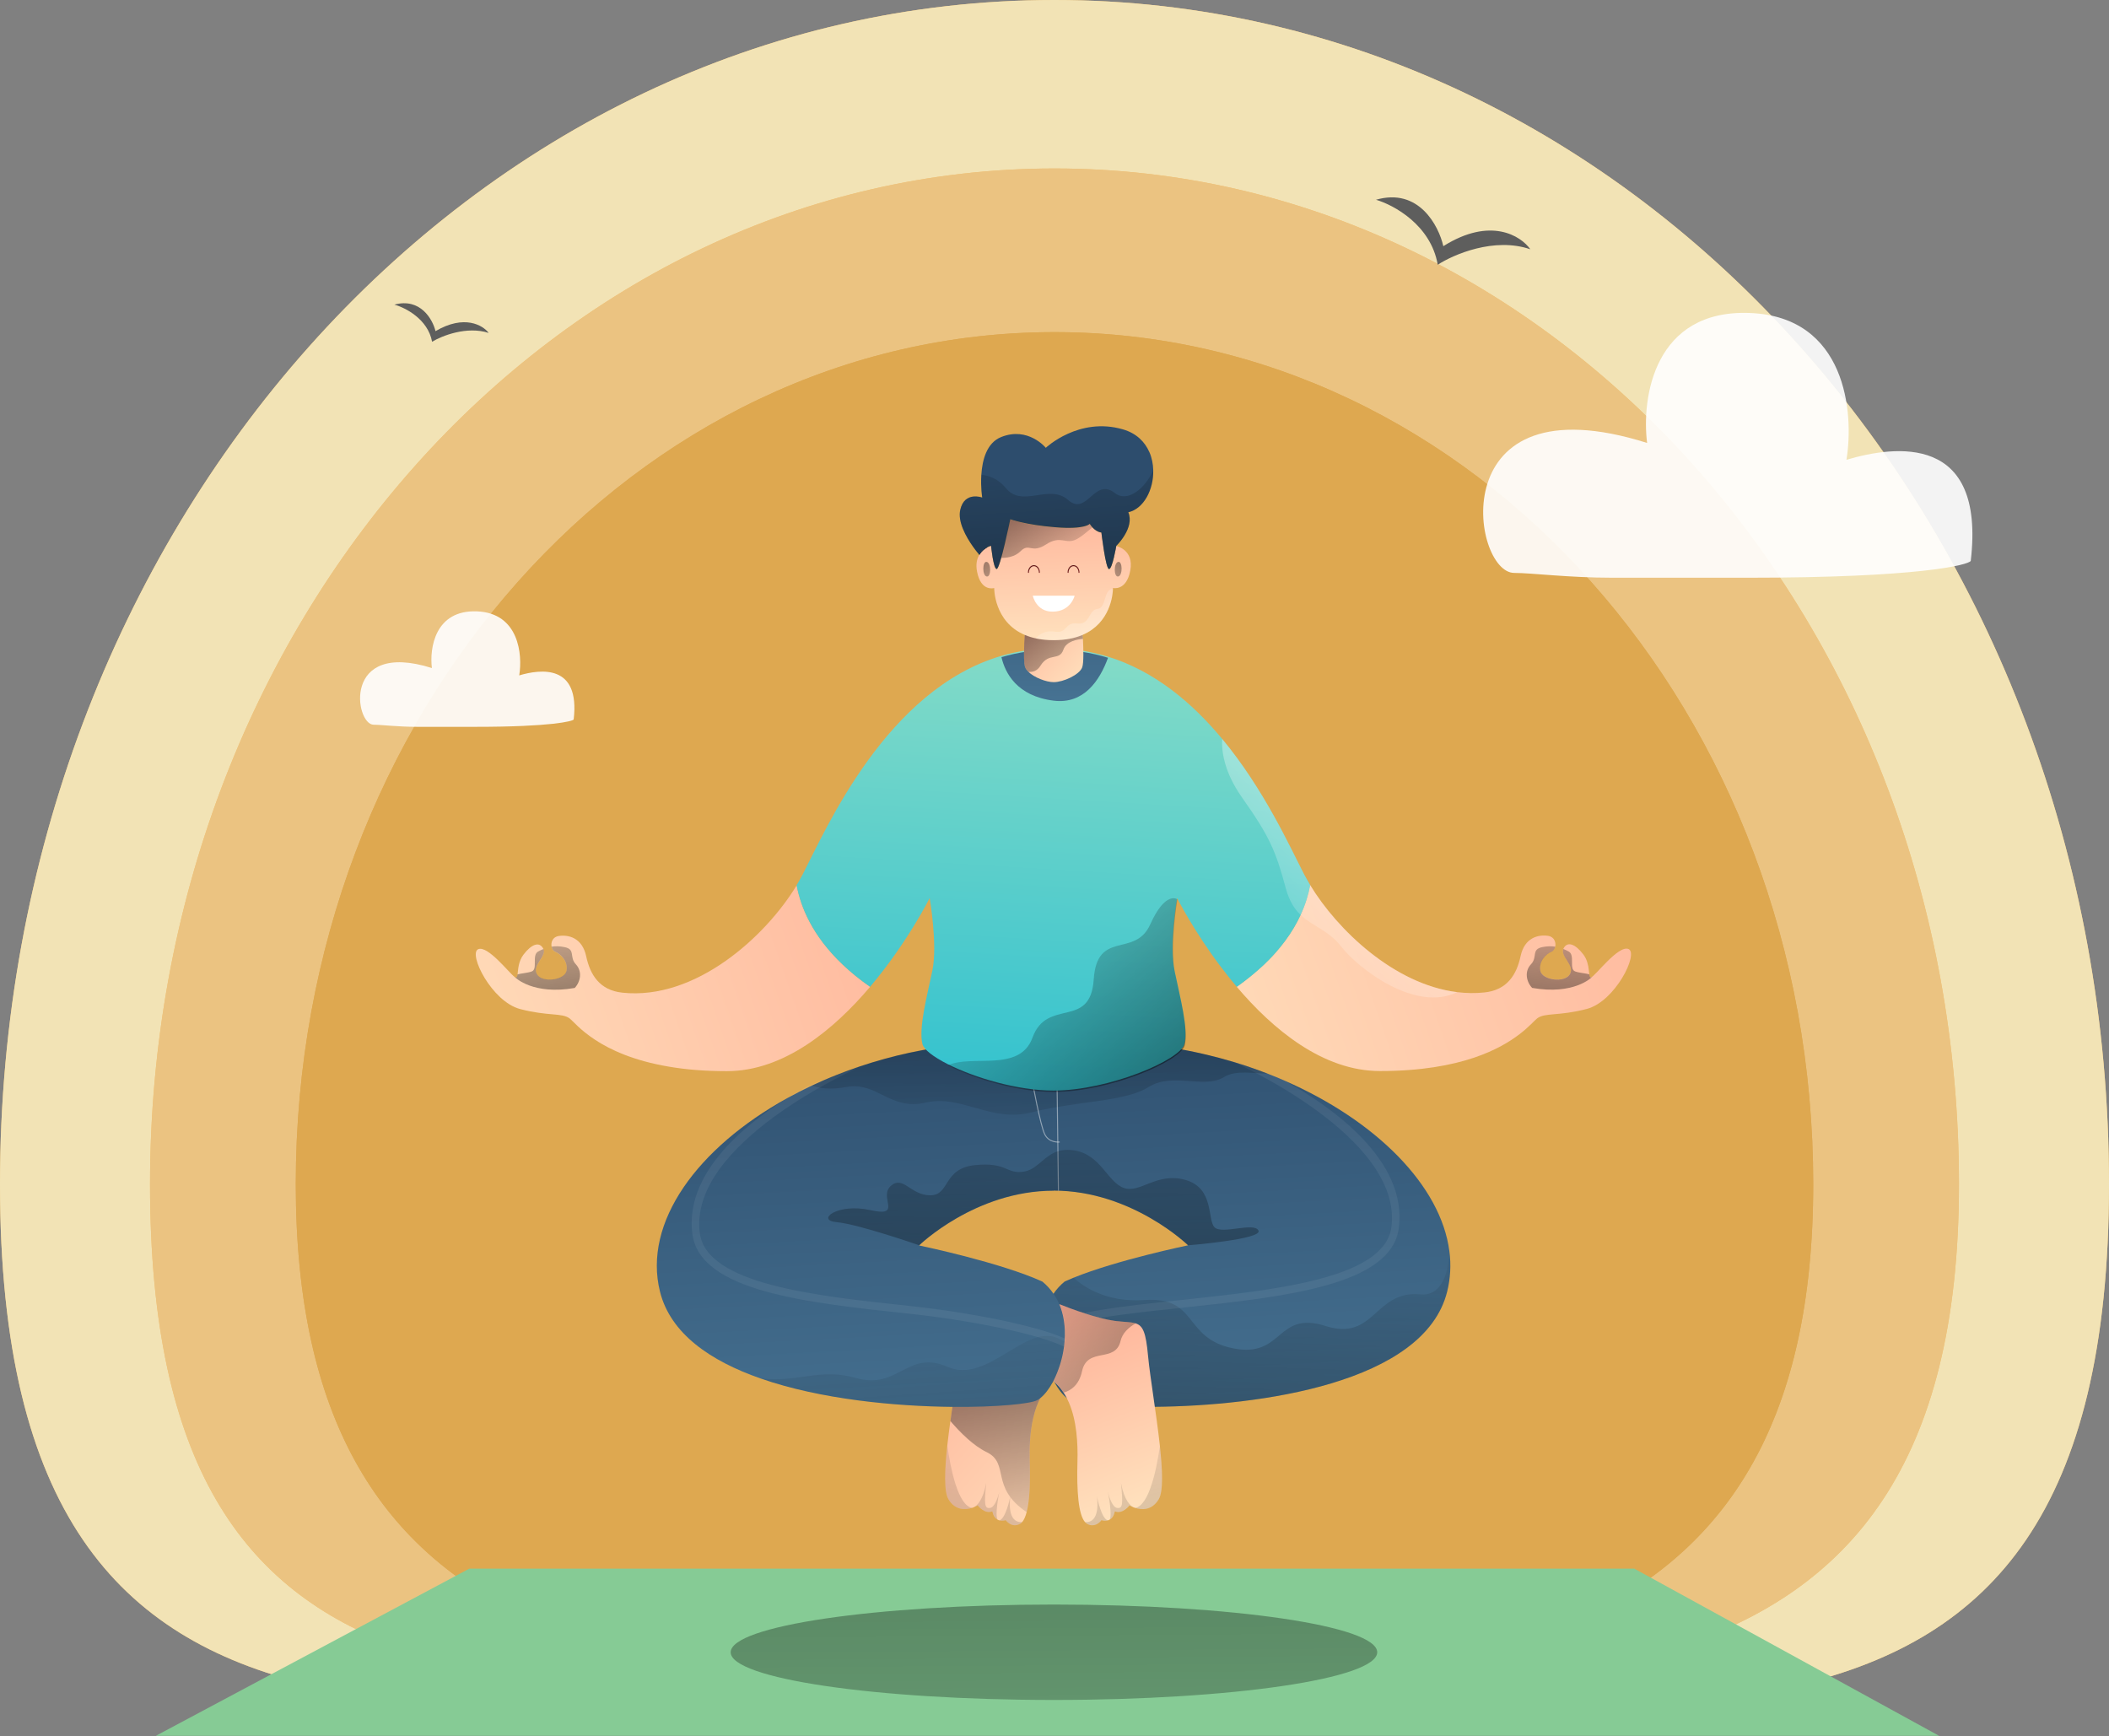 <svg width="1437" height="1183" viewBox="0 0 1437 1183" fill="none" xmlns="http://www.w3.org/2000/svg">
<rect x="0" y="0" width="1437" height="1183" fill="#808080" stroke="none"/>
<path d="M1437 806.865C1437 1252.48 1115.32 1154.7 718.5 1154.7C321.683 1154.7 0 1252.48 0 806.865C0 361.246 321.683 0 718.5 0C1115.32 0 1437 361.246 1437 806.865Z" fill="#F5C371"/>
<path d="M1437 806.865C1437 1252.48 1115.32 1154.7 718.5 1154.7C321.683 1154.7 0 1252.48 0 806.865C0 361.246 321.683 0 718.5 0C1115.32 0 1437 361.246 1437 806.865Z" fill="#F2E3B5"/>
<path d="M1334.77 806.865C1334.77 1189.08 1036.91 1151.43 696.549 1151.43C356.19 1151.43 102.225 1189.08 102.225 806.865C102.225 424.647 378.14 114.798 718.499 114.798C1058.86 114.798 1334.77 424.647 1334.77 806.865Z" fill="#F5C371"/>
<path d="M1334.77 806.865C1334.77 1189.08 1036.91 1151.43 696.549 1151.43C356.19 1151.43 102.225 1189.08 102.225 806.865C102.225 424.647 378.14 114.798 718.499 114.798C1058.86 114.798 1334.77 424.647 1334.77 806.865Z" fill="#EBC381"/>
<path d="M1235.47 806.865C1235.47 1127.49 1004.02 1151.43 718.501 1151.43C432.986 1151.43 201.531 1127.49 201.531 806.865C201.531 486.237 432.986 226.316 718.501 226.316C1004.02 226.316 1235.47 486.237 1235.47 806.865Z" fill="#DEA850"/>
<path d="M1235.47 806.865C1235.47 1127.49 1004.02 1151.43 718.501 1151.43C432.986 1151.43 201.531 1127.49 201.531 806.865C201.531 486.237 432.986 226.316 718.501 226.316C1004.02 226.316 1235.47 486.237 1235.47 806.865Z" fill="#DEA850"/>
<path d="M986.03 880.181C970.408 942.723 857.969 957.96 786.852 958.621C756.464 958.893 733.627 956.522 729.089 954.073C728.345 953.685 727.638 953.179 726.894 952.635L726.857 952.596C723.882 950.225 720.943 946.416 718.34 941.635C718.34 941.635 718.34 941.596 718.302 941.596C718.228 941.402 718.116 941.207 718.005 941.052C717.968 940.935 717.893 940.857 717.819 940.702C717.596 940.274 717.372 939.808 717.149 939.38C716.852 938.836 716.591 938.253 716.331 937.67C715.252 935.26 714.248 932.656 713.393 929.896C712.797 927.991 712.24 926.048 711.83 924.027C711.83 923.988 711.793 923.91 711.793 923.832C711.347 921.811 710.938 919.751 710.715 917.613C710.715 917.574 710.715 917.535 710.677 917.496C710.305 914.776 710.119 911.977 710.082 909.178C710.082 907.157 710.157 905.175 710.38 903.153C710.752 899.033 711.644 894.952 713.021 891.065C713.318 890.248 713.616 889.432 713.951 888.655C714.992 886.167 716.294 883.796 717.856 881.541C719.902 878.51 722.431 875.711 725.481 873.223C727.378 872.368 729.386 871.513 731.469 870.658C761.411 858.491 809.504 848.579 809.504 848.579C809.504 848.579 771.305 811.342 717.93 811.303H717.819V730.453H717.93L798.643 714.011C812.851 716.304 826.762 719.53 840.078 723.495H840.115C848.149 725.905 855.997 728.626 863.659 731.58C867.639 733.135 871.582 734.729 875.413 736.439C937.342 763.493 981.79 807.805 987.555 852.622C988.782 861.834 988.299 871.085 986.03 880.181Z" fill="url(#paint0_linear_1534_2816)"/>
<path opacity="0.45" d="M986.029 880.179C970.407 942.721 857.968 957.958 786.851 958.619C756.463 958.891 733.626 956.52 729.088 954.071C728.344 953.683 727.637 953.177 726.893 952.633L726.856 952.594C723.881 950.223 720.942 946.414 718.339 941.633C718.339 941.633 718.339 941.594 718.301 941.594C718.227 941.4 718.116 941.205 718.004 941.05C717.967 940.933 717.892 940.855 717.818 940.7C717.595 940.272 717.372 939.806 717.148 939.378C716.851 938.834 716.591 938.251 716.33 937.668C715.252 935.258 714.247 932.654 713.392 929.894C712.797 927.989 712.239 926.046 711.83 924.025C711.83 923.986 711.792 923.908 711.792 923.83C711.346 921.809 710.937 919.749 710.714 917.611C710.714 917.572 710.714 917.533 710.677 917.494C709.524 908.71 710.007 899.459 713.02 891.024C713.317 890.207 713.615 889.391 713.95 888.614C714.991 886.126 716.293 883.755 717.855 881.5C719.901 878.469 722.43 875.67 725.48 873.182C727.377 872.327 729.385 871.472 731.468 870.617C738.61 877.147 754.194 887.603 779.822 885.854C816.719 883.327 805.821 911.897 840.263 918.777C874.742 925.657 869.275 892.812 903.159 903.54C937.006 914.268 936.374 878.935 967.841 882.045C980.747 883.366 986.996 870.034 987.591 852.581C988.781 861.832 988.298 871.083 986.029 880.179Z" fill="url(#paint1_linear_1534_2816)"/>
<path d="M701.635 996.093C702.044 1010.51 701.524 1022.72 699.515 1030.38C698.734 1033.41 697.73 1035.7 696.465 1037.18C696.019 1037.72 695.535 1038.11 694.978 1038.38C689.212 1041.53 685.27 1035.86 685.27 1035.86C683.559 1036.32 682.183 1036.32 681.029 1036.01H680.992C680.509 1035.9 680.062 1035.7 679.69 1035.51C676.641 1033.87 676.194 1029.83 676.194 1029.83C670.764 1032.05 666.189 1025.75 666.189 1025.75C666.189 1025.75 665.185 1026.37 663.548 1027.03C663.511 1027.07 663.511 1027.07 663.511 1027.07C663.139 1027.19 662.804 1027.34 662.395 1027.46C662.321 1027.5 662.283 1027.5 662.283 1027.5C657.969 1028.86 650.976 1029.44 646.29 1021.67C643.128 1016.42 643.649 1002 645.434 985.209C646.029 979.729 646.773 974.054 647.554 968.34C649.786 951.587 652.501 934.717 653.543 923.756C655.96 897.557 659.866 902.26 676.231 900.084C679.653 899.617 683.522 898.762 687.464 897.674C697.246 895.03 707.773 891.143 713.984 888.656C712.199 892.893 711.083 897.363 710.562 901.91C708.851 915.904 712.533 930.636 718.038 941.053C703.16 953.025 701.115 977.474 701.635 996.093Z" fill="url(#paint2_linear_1534_2816)"/>
<path opacity="0.45" d="M701.623 996.095C702.032 1010.52 701.512 1022.72 699.503 1030.38C674.285 1013.35 688.27 997.261 672.239 989.487C663.276 985.173 654.237 976.116 647.579 968.342C649.811 951.589 652.526 934.719 653.568 923.758C655.985 897.559 659.891 902.262 676.256 900.086C679.678 899.619 683.547 898.764 687.489 897.676L708.393 898.997C708.393 898.997 709.211 900.086 710.587 901.913C708.876 915.906 712.558 930.638 718.063 941.055C703.148 953.027 701.103 977.476 701.623 996.095Z" fill="url(#paint3_linear_1534_2816)"/>
<g opacity="0.45">
<path opacity="0.45" d="M688.459 1019.45C688.012 1022.36 686.153 1037.83 696.456 1037.17C696.009 1037.72 695.526 1038.11 694.968 1038.38C689.203 1041.53 685.26 1035.85 685.26 1035.85C683.549 1036.32 682.173 1036.32 681.02 1036.01C685.111 1034.76 687.901 1022.05 688.459 1019.45Z" fill="url(#paint4_linear_1534_2816)"/>
<path opacity="0.45" d="M671.988 1010.47C670.611 1024.66 670.611 1028.2 674.703 1027.5C678.162 1026.88 680.319 1018.91 680.914 1016.54C680.319 1019.61 677.864 1032.59 679.724 1035.51C676.674 1033.87 676.228 1029.83 676.228 1029.83C670.797 1032.05 666.222 1025.75 666.222 1025.75C666.222 1025.75 665.218 1026.37 663.582 1027.03C665.664 1026.02 669.719 1022.44 671.988 1010.47Z" fill="url(#paint5_linear_1534_2816)"/>
<path opacity="0.45" d="M645.472 985.209C647.704 1000.84 652.763 1025.87 662.322 1027.5C658.007 1028.86 651.014 1029.44 646.328 1021.67C643.129 1016.38 643.65 1002 645.472 985.209Z" fill="url(#paint6_linear_1534_2816)"/>
</g>
<g opacity="0.25">
<path opacity="0.25" d="M953.11 836.694C948.126 875.953 875.596 883.649 805.484 891.112C765.611 895.349 727.561 899.392 710.154 909.226C710.154 907.205 710.228 905.222 710.452 903.201C729.644 893.872 765.202 890.102 805.001 885.826C869.98 878.907 943.625 871.055 948.089 835.994C955.9 774.657 841.154 723.97 840.112 723.504H840.15C848.184 725.914 856.032 728.635 863.694 731.589C867.674 733.144 871.616 734.737 875.447 736.448C907.807 754.522 958.987 790.672 953.11 836.694Z" fill="white"/>
</g>
<path d="M725.547 912.059C725.51 912.72 725.472 913.419 725.435 914.08C725.361 915.207 725.249 916.374 725.063 917.501C725.026 917.54 725.026 917.54 725.026 917.617V917.656C724.766 919.794 724.394 921.815 723.947 923.837C723.761 924.614 723.576 925.353 723.39 926.091C723.204 926.791 723.018 927.451 722.832 928.151C722.423 929.628 721.939 931.105 721.418 932.505C720.786 934.293 720.079 936.003 719.373 937.674C718.852 938.841 718.294 940.007 717.736 941.095C717.624 941.289 717.55 941.484 717.438 941.639C717.401 941.639 717.401 941.678 717.401 941.678C714.798 946.459 711.859 950.268 708.884 952.639C708.884 952.639 708.846 952.639 708.846 952.678C708.103 953.223 707.396 953.728 706.652 954.117C702.114 956.565 679.314 958.936 648.889 958.664C610.132 958.276 559.175 953.611 518.223 939.307C483.967 927.374 456.852 908.716 449.711 880.224C437.846 832.803 475.487 781.921 536.375 748.299C541.768 745.306 547.347 742.468 553.075 739.786C558.617 737.182 564.308 734.694 570.147 732.44C590.939 724.16 613.516 717.863 637.098 714.093L717.81 730.535H717.922V811.385H717.81C664.436 811.424 626.237 848.662 626.237 848.662L626.386 848.7C629.659 849.4 682.178 860.478 710.26 873.305C713.273 875.793 715.802 878.592 717.848 881.623C719.41 883.878 720.712 886.288 721.753 888.737C722.088 889.553 722.422 890.33 722.683 891.147C722.98 891.963 723.241 892.779 723.464 893.596C723.985 895.228 724.357 896.9 724.654 898.61C724.803 899.465 724.952 900.32 725.063 901.175C725.324 902.886 725.472 904.596 725.51 906.345C725.696 908.211 725.658 910.154 725.547 912.059Z" fill="url(#paint7_linear_1534_2816)"/>
<path d="M789.48 1021.68C784.756 1029.46 777.801 1028.87 773.486 1027.51C773.486 1027.51 773.449 1027.51 773.375 1027.47C772.966 1027.36 772.594 1027.2 772.259 1027.08C772.259 1027.08 772.222 1027.08 772.222 1027.05C770.585 1026.42 769.581 1025.76 769.581 1025.76C769.581 1025.76 765.006 1032.06 759.576 1029.84C759.576 1029.84 759.129 1033.85 756.079 1035.52C755.707 1035.71 755.261 1035.91 754.777 1036.02H754.74C753.624 1036.34 752.211 1036.34 750.5 1035.87C750.5 1035.87 746.557 1041.54 740.792 1038.4C740.271 1038.09 739.788 1037.7 739.304 1037.19C734.804 1032.1 733.576 1016.2 734.134 996.105C734.506 983.395 733.614 967.963 728.295 955.68C727.291 953.309 726.1 951.055 724.724 948.995C722.79 946.002 720.447 943.358 717.694 941.143C718.289 940.054 718.81 938.927 719.331 937.722C720.075 936.09 720.744 934.34 721.377 932.552C721.897 931.153 722.381 929.676 722.79 928.199C722.976 927.499 723.162 926.839 723.348 926.139C723.534 925.4 723.72 924.662 723.906 923.884C724.352 921.824 724.724 919.764 724.984 917.665C724.984 917.626 724.984 917.587 725.022 917.549C725.133 916.421 725.282 915.255 725.356 914.128C725.58 911.524 725.654 908.919 725.542 906.276C725.468 904.566 725.319 902.817 725.096 901.106C724.984 900.251 724.836 899.396 724.687 898.541C724.389 896.831 723.98 895.159 723.497 893.527C723.274 892.71 722.976 891.894 722.716 891.078C722.418 890.262 722.12 889.445 721.786 888.668C730.452 892.127 747.748 898.463 759.538 900.057C765.973 900.912 770.474 900.718 773.747 901.767C778.768 903.322 780.776 907.87 782.227 923.768C783.603 938.461 787.992 963.765 790.298 985.222C792.121 1002.01 792.679 1016.4 789.48 1021.68Z" fill="url(#paint8_linear_1534_2816)"/>
<g opacity="0.45">
<path opacity="0.45" d="M747.34 1019.45C747.787 1022.37 749.646 1037.84 739.343 1037.18C739.79 1037.72 740.273 1038.11 740.831 1038.38C746.596 1041.53 750.539 1035.86 750.539 1035.86C752.25 1036.32 753.626 1036.32 754.779 1036.01C750.651 1034.77 747.898 1022.06 747.34 1019.45Z" fill="url(#paint9_linear_1534_2816)"/>
<path opacity="0.45" d="M763.784 1010.48C765.161 1024.67 765.161 1028.2 761.069 1027.5C757.61 1026.88 755.453 1018.91 754.858 1016.54C755.453 1019.61 757.908 1032.6 756.048 1035.51C759.098 1033.88 759.544 1029.84 759.544 1029.84C764.975 1032.05 769.55 1025.75 769.55 1025.75C769.55 1025.75 770.554 1026.38 772.19 1027.04C770.145 1026.03 766.091 1022.45 763.784 1010.48Z" fill="url(#paint10_linear_1534_2816)"/>
<path opacity="0.45" d="M790.339 985.217C788.108 1000.84 783.049 1025.88 773.49 1027.51C777.805 1028.87 784.797 1029.45 789.484 1021.68C792.683 1016.39 792.125 1002.01 790.339 985.217Z" fill="url(#paint11_linear_1534_2816)"/>
</g>
<g opacity="0.25">
<path opacity="0.25" d="M725.536 912.066C725.499 912.727 725.462 913.427 725.425 914.088C725.35 915.215 725.239 916.381 725.053 917.508C725.015 917.547 725.015 917.547 725.015 917.625C705.823 908.257 657.693 899.239 619.382 895.158C549.27 887.695 476.741 879.96 471.756 840.74C466.661 800.548 505.046 767.858 536.401 748.228C540.939 745.391 545.365 742.787 549.456 740.532C553.287 738.822 557.23 737.228 561.21 735.673C564.148 734.546 567.161 733.419 570.174 732.369C574.972 730.659 579.807 729.065 584.717 727.588H584.754C583.675 728.055 468.967 778.742 476.778 840.079C481.241 875.14 554.887 882.992 619.866 889.91C658.772 894.031 705.451 903.01 725.536 912.066Z" fill="white"/>
</g>
<path opacity="0.45" d="M863.705 731.58C854.592 731.658 842.243 728.82 833.949 733.951C820.67 742.192 798.911 730.453 782.657 740.715C769.118 749.305 742.896 750.277 717.976 754.747C717.938 754.708 717.901 754.747 717.864 754.786C712.992 755.641 708.156 756.613 703.507 757.856C674.941 765.319 655.6 745.651 630.828 751.326C606.019 757.001 597.874 736.789 576.598 740.715C565.514 742.775 557.927 741.453 553.166 739.704C578.495 727.81 606.987 718.831 637.151 714.011L717.864 730.453H717.976L798.688 714.011C821.526 717.665 843.396 723.728 863.705 731.58Z" fill="url(#paint12_linear_1534_2816)"/>
<path d="M592.88 672.421C568.294 701.419 534.224 729.911 495.244 729.911C479.92 729.911 466.715 728.744 455.371 726.762C407.911 718.677 392.512 697.376 388.235 694.072C382.953 689.952 373.729 692.634 354.387 687.581C335.046 682.528 318.866 649.838 325.822 646.806C332.294 644.046 346.651 662.743 350.631 665.697C350.631 665.697 350.631 665.697 350.668 665.736C350.965 665.93 351.189 666.086 351.375 666.124C352.156 666.241 352.416 665.425 352.639 663.987C353.048 660.955 353.085 655.241 356.693 650.499C361.975 643.541 367.443 641.209 370.158 646.417C370.195 646.534 370.269 646.612 370.307 646.728C372.427 651.859 362.533 657.612 365.769 663.753C369.079 670.089 384.813 668.029 386.003 661.538C387.193 655.046 381.911 649.993 378.304 648.594C377.039 648.089 376.183 646.728 375.849 645.135C375.216 642.18 376.518 638.371 380.796 637.788C387.342 636.816 396.678 638.954 399.393 651.548C402.071 664.103 408.431 674.754 424.09 676.425C473.894 681.711 521.615 638.293 542.853 603.232C545.531 617.809 553.379 637.516 574.171 657.262C579.49 662.315 585.664 667.407 592.88 672.421Z" fill="url(#paint13_linear_1534_2816)"/>
<path d="M1081.18 687.505C1061.8 692.558 1052.62 689.876 1047.3 693.996C1043.88 696.64 1033.24 710.944 1004.56 720.661C989.014 725.909 968.185 729.835 940.289 729.835C901.272 729.835 867.239 701.343 842.653 672.385L842.616 672.346C843.695 671.568 844.773 670.83 845.852 670.052C847.005 669.236 848.121 668.42 849.162 667.526C850.092 666.826 850.985 666.126 851.877 665.388C853.774 663.833 855.634 662.278 857.382 660.723C860.023 658.391 862.478 656.059 864.747 653.766C866.309 652.211 867.76 650.656 869.099 649.101C871.442 646.458 873.599 643.815 875.533 641.172C880.071 635.03 883.53 629.044 886.134 623.369C889.556 615.945 891.564 609.065 892.643 603.04C892.68 603.04 892.68 603.079 892.68 603.079C911.24 633.709 950.034 670.752 992.734 676.038C998.871 676.816 1005.16 676.932 1011.41 676.272C1027.06 674.639 1033.43 663.989 1036.1 651.433C1038.82 638.878 1048.12 636.741 1054.7 637.673C1061.28 638.645 1060.84 647.08 1057.19 648.479C1053.58 649.879 1048.27 654.932 1049.49 661.423C1050.72 667.914 1066.42 669.975 1069.73 663.639C1073.04 657.342 1062.62 651.472 1065.34 646.264C1068.05 641.055 1073.52 643.426 1078.8 650.345C1084.12 657.303 1081.67 666.282 1084.12 665.971C1086.54 665.66 1102.68 643.698 1109.64 646.691C1116.7 649.762 1100.52 682.452 1081.18 687.505Z" fill="url(#paint14_linear_1534_2816)"/>
<path d="M672.292 373.277C669.837 374.871 667.828 377.436 667.382 378.019C668.758 375.687 670.692 374.171 672.292 373.277Z" stroke="black" stroke-width="0.653" stroke-miterlimit="10"/>
<path opacity="0.45" d="M703.49 737.413C703.49 737.413 708.772 766.488 711.784 772.785C714.797 779.121 722.05 778.188 722.05 778.188" stroke="white" stroke-width="0.684" stroke-miterlimit="10"/>
<path opacity="0.45" d="M720.272 740.747L721.165 811.335" stroke="white" stroke-width="0.684" stroke-miterlimit="10"/>
<path d="M892.738 603.124C891.659 609.149 889.651 616.029 886.229 623.453C883.625 629.128 880.166 635.114 875.591 641.255C873.657 643.86 871.5 646.503 869.156 649.185C867.817 650.701 866.367 652.294 864.805 653.849C862.536 656.22 860.118 658.514 857.44 660.807C855.692 662.362 853.869 663.917 851.935 665.471C851.043 666.21 850.15 666.91 849.22 667.609C848.141 668.464 847.025 669.32 845.91 670.136C844.868 670.913 843.79 671.652 842.711 672.429L842.674 672.39C839.066 668.154 835.681 663.878 832.52 659.68C832.482 659.68 832.482 659.68 832.482 659.68C813.253 634.375 802.057 611.947 802.057 611.947C802.057 611.947 796.589 643.704 800.235 661.196C803.88 678.726 809.756 700.532 807.041 711.416C804.326 722.3 755.527 743.134 717.774 743.134C693.151 743.134 663.804 734.272 645.616 725.059C635.945 720.162 629.474 715.186 628.507 711.416C625.829 700.494 631.668 678.687 635.313 661.196C638.921 643.704 633.453 611.947 633.453 611.947C633.453 611.947 618.241 642.421 592.837 672.429C585.621 667.415 579.447 662.323 574.091 657.231C553.299 637.485 545.488 617.778 542.773 603.201C544.26 600.714 545.637 598.265 546.901 595.855C563.155 564.331 604.107 469.954 682.178 446.943C693.263 443.678 705.128 441.851 717.774 441.851C730.941 441.851 743.289 443.872 754.783 447.41C786.77 457.244 812.509 479.089 832.743 503.499C861.345 537.938 879.125 577.508 888.609 595.855C889.874 598.187 891.25 600.597 892.738 603.124Z" fill="url(#paint15_linear_1534_2816)"/>
<path d="M754.969 448.219C749.241 463.922 738.38 479.976 717.96 477.449C692.742 474.34 684.82 458.442 682.365 447.791C693.449 444.526 705.314 442.699 717.96 442.699C731.127 442.699 743.476 444.682 754.969 448.219Z" fill="url(#paint16_linear_1534_2816)"/>
<path d="M737.388 454.72C735.566 459.773 724.556 464.826 717.973 464.826C712.766 464.826 704.731 461.678 700.714 457.791C699.673 456.819 698.892 455.731 698.52 454.72C696.697 449.667 698.52 428.522 698.52 428.522L717.973 420.631L737.388 428.522C737.388 428.522 737.649 431.437 737.872 435.363C738.207 442.009 738.504 451.533 737.388 454.72Z" fill="url(#paint17_linear_1534_2816)"/>
<path d="M770.143 388.707C767.539 402.933 758.352 400.679 758.352 400.679C758.352 400.679 758.352 400.912 758.315 401.339C758.203 405.149 756.567 424.467 737.634 432.591C732.427 434.807 725.955 436.206 717.884 436.206C713.346 436.206 709.329 435.778 705.759 435.001C702.969 434.418 700.477 433.602 698.208 432.63C677.081 423.612 677.416 400.679 677.416 400.679C677.416 400.679 668.341 403.555 665.7 389.328C664.77 384.353 665.663 380.738 667.262 378.134C667.262 378.134 667.299 378.095 667.374 378.017C668.75 375.685 670.684 374.169 672.283 373.275C672.395 373.197 672.544 373.12 672.655 373.081C673.362 372.692 673.994 372.459 674.403 372.264C674.515 372.187 674.701 372.148 674.813 372.148C674.961 372.07 675.11 372.031 675.259 372.031C675.259 372.031 676.784 387.579 679.053 387.813C679.76 387.89 680.913 384.664 682.177 380.194C685.004 370.204 688.351 353.957 688.351 353.957C688.351 353.957 698.766 357.766 719.149 359.398C739.569 361.031 742.507 357.027 742.507 357.027C742.507 357.027 743.139 358.155 744.33 359.437C745.706 360.914 747.789 362.586 750.467 362.974C750.467 362.974 753.405 387.851 755.674 387.851C757.943 387.851 760.621 372.07 760.621 372.07C760.621 372.07 772.783 374.48 770.143 388.707Z" fill="url(#paint18_linear_1534_2816)"/>
<path d="M768.776 349.065C773.314 359.715 760.593 371.96 760.593 371.96C760.593 371.96 757.915 387.741 755.647 387.741C753.341 387.741 750.439 362.864 750.439 362.864C745.455 362.164 742.517 356.917 742.517 356.917C742.517 356.917 739.578 360.92 719.159 359.288C698.739 357.655 688.361 353.846 688.361 353.846C688.361 353.846 681.332 387.974 679.063 387.702C676.794 387.469 675.269 371.921 675.269 371.921C675.12 371.96 674.971 371.96 674.823 372.037C674.711 372.076 674.525 372.076 674.413 372.154C673.818 372.309 673.26 372.62 672.665 372.97C672.554 373.009 672.442 373.087 672.293 373.165C670.694 374.059 668.76 375.575 667.384 377.907C667.309 377.984 667.272 378.023 667.272 378.023C667.272 378.023 659.833 369.666 656.039 360.221C654.291 355.906 653.361 351.358 654.291 347.316C657.229 334.528 669.243 339.037 669.243 339.037C669.243 339.037 668.09 331.923 668.648 323.527C669.281 313.577 672.219 301.76 682.187 297.795C700.561 290.449 712.575 305.142 712.575 305.142C712.575 305.142 735.041 283.802 765.168 292.587C774.318 295.23 780.046 301.06 783.096 307.979C783.133 307.979 783.133 308.018 783.133 308.018C784.844 311.905 785.663 316.103 785.774 320.34C786.109 333.595 779.302 346.694 768.776 349.065Z" fill="#2D4D6D"/>
<path opacity="0.45" d="M737.87 435.367C734.076 435.639 726.563 436.883 724.554 442.714C721.839 450.643 714.735 444.307 708.97 453.597C706.663 457.329 703.688 458.029 700.712 457.795C699.671 456.824 698.89 455.735 698.518 454.725C697.216 451.071 697.774 439.099 698.22 432.646C703.39 434.862 709.862 436.222 717.896 436.222C726.005 436.222 732.477 434.823 737.647 432.607C737.721 433.463 737.795 434.357 737.87 435.367Z" fill="url(#paint19_linear_1534_2816)"/>
<path d="M700.752 390.082C700.752 387.517 702.426 385.457 704.471 385.457C706.517 385.457 708.191 387.517 708.191 390.082" stroke="url(#paint20_linear_1534_2816)" stroke-width="0.684" stroke-miterlimit="10" stroke-linecap="round" stroke-linejoin="round"/>
<path d="M727.75 390.072C727.75 387.507 729.424 385.447 731.469 385.447C733.515 385.447 735.189 387.507 735.189 390.072" stroke="url(#paint21_linear_1534_2816)" stroke-width="0.684" stroke-miterlimit="10" stroke-linecap="round" stroke-linejoin="round"/>
<path d="M703.692 405.905H732.22C732.22 405.905 729.654 416.788 717.194 416.788C705.924 416.827 703.692 405.905 703.692 405.905Z" fill="white"/>
<path opacity="0.45" d="M672.286 382.88C669.31 382.297 669.162 392.209 672.286 392.831C675.41 393.453 675.522 383.502 672.286 382.88Z" fill="url(#paint22_linear_1534_2816)"/>
<path opacity="0.45" d="M761.929 382.88C764.904 382.297 765.053 392.209 761.929 392.831C758.841 393.453 758.693 383.502 761.929 382.88Z" fill="url(#paint23_linear_1534_2816)"/>
<path opacity="0.45" d="M744.306 359.359C740.958 362.002 737.573 365.306 733.631 367.405C726.155 371.409 722.956 364.334 712.765 370.981C702.573 377.589 701.457 369.543 695.32 375.645C691.415 379.571 685.687 380.232 682.153 380.154C684.98 370.165 688.328 353.917 688.328 353.917C688.328 353.917 698.742 357.726 719.125 359.359C739.545 360.991 742.483 356.988 742.483 356.988C742.483 356.988 743.153 358.076 744.306 359.359Z" fill="url(#paint24_linear_1534_2816)"/>
<path opacity="0.45" d="M758.35 401.386C758.239 405.195 756.602 424.513 737.67 432.637C732.463 434.853 725.991 436.252 717.92 436.252C713.382 436.252 709.365 435.825 705.794 435.047C705.794 435.047 709.811 429.022 718.701 430.422C727.591 431.86 725.098 423.814 734.025 424.863C742.989 425.913 741.501 415.495 747.824 414.912C754.185 414.29 751.693 401.113 758.35 401.386Z" fill="url(#paint25_linear_1534_2816)"/>
<path opacity="0.45" d="M785.776 320.496C786.148 333.595 779.304 346.695 768.815 349.066C773.353 359.716 760.632 371.96 760.632 371.96C760.632 371.96 757.954 387.742 755.685 387.742C753.379 387.742 750.478 362.865 750.478 362.865C745.494 362.165 742.555 356.917 742.555 356.917C742.555 356.917 739.617 360.921 719.197 359.289C698.777 357.656 688.4 353.847 688.4 353.847C688.4 353.847 681.37 387.975 679.101 387.703C676.832 387.469 675.307 371.921 675.307 371.921C675.159 371.96 675.01 371.96 674.861 372.038C674.75 372.077 674.564 372.077 674.452 372.155C673.857 372.31 673.299 372.621 672.704 372.971C672.592 373.01 672.481 373.088 672.332 373.165C670.733 374.059 668.798 375.575 667.422 377.907C667.348 377.985 667.311 378.024 667.311 378.024C667.311 378.024 659.872 369.667 656.078 360.221C654.33 355.907 653.4 351.359 654.33 347.317C657.268 334.528 669.282 339.037 669.282 339.037C669.282 339.037 668.129 331.924 668.687 323.528C673.894 324.033 680.143 326.21 685.387 332.624C696.732 346.384 714.808 329.32 727.752 340.67C740.696 352.059 745.494 324.966 759.591 335.928C767.959 342.691 780.048 333.246 785.776 320.496Z" fill="url(#paint26_linear_1534_2816)"/>
<path opacity="0.45" d="M807.224 712.304C804.509 723.188 755.672 744.061 717.957 744.061C693.334 744.061 663.987 735.199 645.799 725.987C661.83 718.213 694.785 731.117 703.488 707.096C713.456 679.614 742.952 701.732 745.221 667.409C747.489 633.126 773.34 653.066 783.754 629.861C794.169 606.655 802.24 612.835 802.24 612.835C802.24 612.835 796.81 644.592 800.418 662.084C804.025 679.614 809.902 701.421 807.224 712.304Z" fill="url(#paint27_linear_1534_2816)"/>
<path opacity="0.45" d="M809.544 848.543C809.544 848.543 771.345 811.306 717.971 811.267H717.859C664.485 811.306 626.286 848.543 626.286 848.543C626.286 848.543 584.59 834.045 570.047 832.801C555.541 831.518 570.68 819.546 593.034 824.599C615.388 829.652 598.464 815.737 606.907 808.157C615.35 800.578 620.335 814.493 633.873 814.493C647.412 814.493 642.279 796.185 664.336 793.931C686.43 791.715 685.5 800.267 697.588 798.362C705.92 797.04 710.085 789.5 717.822 785.69C717.859 785.651 717.896 785.651 717.933 785.651C721.43 783.941 725.707 783.047 731.435 783.825C749.884 786.351 754.422 805.32 765.617 809.44C776.776 813.521 788.232 798.362 807.908 804.076C827.584 809.751 822.451 831.285 827.584 836.338C832.716 841.352 854.513 832.529 857.488 838.515C860.538 844.501 809.544 848.543 809.544 848.543Z" fill="url(#paint28_linear_1534_2816)"/>
<path opacity="0.45" d="M725.447 914.09C725.373 915.218 725.261 916.384 725.075 917.511C725.038 917.55 725.038 917.55 725.038 917.628C724.777 919.765 724.405 921.825 723.959 923.847C723.773 924.624 723.587 925.363 723.401 926.101C723.215 926.801 723.029 927.462 722.843 928.161C722.434 929.638 721.951 931.115 721.43 932.515C720.798 934.303 720.091 936.013 719.384 937.685C718.863 938.851 718.306 940.017 717.748 941.105C717.636 941.299 717.562 941.494 717.45 941.649C717.413 941.649 717.413 941.688 717.413 941.688C714.809 946.469 711.871 950.278 708.895 952.65C708.895 952.65 708.858 952.65 708.858 952.688C708.114 953.233 707.408 953.738 706.664 954.127C702.126 956.575 679.325 958.947 648.9 958.674C610.143 958.286 559.187 953.621 518.235 939.317C545.573 941.96 558.777 932.048 583.326 939.006C612.338 947.208 618.14 919.416 645.776 931.426C673.412 943.398 699.411 900.447 722.062 912.458C723.215 913.002 724.331 913.585 725.447 914.09Z" fill="url(#paint29_linear_1534_2816)"/>
<path opacity="0.45" d="M773.769 901.761C768.859 904.598 764.767 908.446 763.54 913.655C759.969 929.164 740.851 917.464 737.243 934.451C735.198 943.935 729.47 947.589 724.82 948.949C722.886 945.956 720.543 943.313 717.791 941.097C718.386 940.009 718.906 938.882 719.427 937.677C720.171 936.044 720.84 934.295 721.473 932.507C721.993 931.108 722.477 929.631 722.886 928.154C723.072 927.454 723.258 926.793 723.444 926.093C723.63 925.355 723.816 924.616 724.002 923.839C724.448 921.779 724.82 919.719 725.081 917.62C725.081 917.581 725.081 917.542 725.118 917.503C725.229 916.376 725.378 915.21 725.453 914.083C725.676 911.478 725.75 908.874 725.639 906.231C725.564 904.52 725.415 902.771 725.192 901.061C725.081 900.206 724.932 899.351 724.783 898.496C724.486 896.785 724.076 895.114 723.593 893.481C723.37 892.665 723.072 891.849 722.812 891.033C722.514 890.216 722.217 889.4 721.882 888.623C730.548 892.082 747.844 898.418 759.635 900.012C765.995 900.906 770.495 900.711 773.769 901.761Z" fill="url(#paint30_linear_1534_2816)"/>
<path opacity="0.45" d="M391.585 673.209C363.317 678.146 351.266 666.329 350.67 665.707C350.968 665.902 351.191 666.057 351.377 666.096C352.158 666.213 352.419 665.396 352.642 663.958C355.097 663.22 359.374 663.025 362.275 661.976C366.664 660.382 362.126 650.898 366.664 648.371C367.817 647.749 369.007 647.166 370.309 646.661C372.429 651.792 362.536 657.545 365.771 663.686C369.082 670.022 384.815 667.962 386.005 661.47C387.196 654.979 381.914 649.926 378.306 648.527C377.041 648.021 376.186 646.661 375.851 645.067C378.455 644.679 381.356 644.679 384.666 645.378C392.366 646.933 387.679 652.142 392.366 657.078C396.978 662.015 395.49 669.089 391.585 673.209Z" fill="url(#paint31_linear_1534_2816)"/>
<path opacity="0.45" d="M1043.94 673.17C1072.21 678.107 1084.26 666.29 1084.85 665.668C1084.55 665.863 1084.33 666.018 1084.15 666.057C1083.36 666.174 1083.1 665.357 1082.88 663.919C1080.43 663.181 1076.15 662.986 1073.25 661.937C1068.86 660.343 1073.4 650.859 1068.86 648.371C1067.71 647.749 1066.52 647.166 1065.21 646.661C1063.09 651.792 1072.99 657.545 1069.75 663.686C1066.44 670.022 1050.71 667.962 1049.52 661.47C1048.33 654.979 1053.61 649.926 1057.22 648.527C1058.48 648.021 1059.34 646.661 1059.67 645.067C1057.07 644.679 1054.17 644.679 1050.86 645.378C1043.16 646.933 1047.84 652.142 1043.16 657.078C1038.51 661.937 1040.03 669.05 1043.94 673.17Z" fill="url(#paint32_linear_1534_2816)"/>
<path opacity="0.45" d="M992.8 676.074C964.792 689.873 926.147 660.759 913.649 644.784C905.094 633.822 894.42 631.334 886.237 623.444C886.2 623.444 886.2 623.444 886.2 623.444C881.997 619.44 878.463 613.998 876.12 605.369C869.239 579.715 864.961 569.881 846.178 543.293C833.643 525.491 832.267 511.07 832.751 503.49C861.353 537.929 879.133 577.499 888.617 595.846C889.845 598.256 891.258 600.666 892.709 603.154C892.746 603.154 892.746 603.192 892.746 603.192C911.306 633.744 950.1 670.788 992.8 676.074Z" fill="url(#paint33_linear_1534_2816)"/>
<path d="M979.613 180.397C975.025 153.412 949.662 139.638 937.554 136.125C966.613 127.692 980.25 153.693 983.436 167.748C1015.55 147.509 1036.33 160.72 1042.7 169.856C1018.23 161.423 990.446 173.37 979.613 180.397Z" fill="#5E5E5D"/>
<path d="M294.409 232.876C291.606 217.456 276.106 209.586 268.707 207.578C286.465 202.759 294.799 217.617 296.746 225.648C316.373 214.083 329.069 221.632 332.963 226.853C318.009 222.034 301.03 228.861 294.409 232.876Z" fill="#5E5E5D"/>
<path d="M319.75 1068.91L106.164 1182.83H1321.27L1113.57 1068.91H319.75Z" fill="#86CB95"/>
<path d="M1122.29 301.837C982.093 257.558 1002.54 390.396 1031.74 390.396C1043.74 390.396 1068.62 393.675 1098.92 393.675H1190.93C1307.75 393.675 1341.34 384.929 1342.8 382.196C1353.03 295.277 1291.2 303.477 1258.1 313.317C1263.46 281.064 1257.81 215.903 1192.38 213.279C1126.96 210.655 1118.39 271.224 1122.29 301.837Z" fill="white" fill-opacity="0.9"/>
<path d="M294.281 455.215C232.866 435.902 241.822 493.841 254.616 493.841C259.873 493.841 270.77 495.271 284.046 495.271H324.351C375.53 495.271 390.245 491.456 390.885 490.264C395.364 452.354 368.281 455.93 353.779 460.222C356.125 446.154 353.651 417.733 324.99 416.589C296.328 415.444 292.575 441.863 294.281 455.215Z" fill="white" fill-opacity="0.9"/>
<path opacity="0.45" d="M718.124 1158.38C839.773 1158.38 938.389 1143.83 938.389 1125.88C938.389 1107.92 839.773 1093.37 718.124 1093.37C596.475 1093.37 497.858 1107.92 497.858 1125.88C497.858 1143.83 596.475 1158.38 718.124 1158.38Z" fill="url(#paint34_linear_1534_2816)"/>
<defs>
<linearGradient id="paint0_linear_1534_2816" x1="838.414" y1="664.918" x2="858.216" y2="1036.31" gradientUnits="userSpaceOnUse">
<stop stop-color="#2D4D6D"/>
<stop offset="1" stop-color="#4B7999"/>
</linearGradient>
<linearGradient id="paint1_linear_1534_2816" x1="843.124" y1="1074.29" x2="851.706" y2="829.837" gradientUnits="userSpaceOnUse">
<stop/>
<stop offset="1" stop-opacity="0"/>
</linearGradient>
<linearGradient id="paint2_linear_1534_2816" x1="765.31" y1="1040.36" x2="594.342" y2="884.368" gradientUnits="userSpaceOnUse">
<stop stop-color="#FFE5C0"/>
<stop offset="1" stop-color="#FFA992"/>
</linearGradient>
<linearGradient id="paint3_linear_1534_2816" x1="680.845" y1="933.867" x2="694.202" y2="1062.63" gradientUnits="userSpaceOnUse">
<stop/>
<stop offset="1" stop-opacity="0"/>
</linearGradient>
<linearGradient id="paint4_linear_1534_2816" x1="677.692" y1="1091.03" x2="713.696" y2="928.687" gradientUnits="userSpaceOnUse">
<stop/>
<stop offset="1" stop-opacity="0"/>
</linearGradient>
<linearGradient id="paint5_linear_1534_2816" x1="660.319" y1="1087.18" x2="696.322" y2="924.837" gradientUnits="userSpaceOnUse">
<stop/>
<stop offset="1" stop-opacity="0"/>
</linearGradient>
<linearGradient id="paint6_linear_1534_2816" x1="638.462" y1="1082.34" x2="674.465" y2="919.991" gradientUnits="userSpaceOnUse">
<stop/>
<stop offset="1" stop-opacity="0"/>
</linearGradient>
<linearGradient id="paint7_linear_1534_2816" x1="576.985" y1="678.863" x2="596.786" y2="1050.23" gradientUnits="userSpaceOnUse">
<stop stop-color="#2D4D6D"/>
<stop offset="1" stop-color="#4B7999"/>
</linearGradient>
<linearGradient id="paint8_linear_1534_2816" x1="782.522" y1="1037.49" x2="717.906" y2="873.856" gradientUnits="userSpaceOnUse">
<stop stop-color="#FFE5C0"/>
<stop offset="1" stop-color="#FFA992"/>
</linearGradient>
<linearGradient id="paint9_linear_1534_2816" x1="758.091" y1="1091.04" x2="722.088" y2="928.693" gradientUnits="userSpaceOnUse">
<stop/>
<stop offset="1" stop-opacity="0"/>
</linearGradient>
<linearGradient id="paint10_linear_1534_2816" x1="775.474" y1="1087.19" x2="739.471" y2="924.842" gradientUnits="userSpaceOnUse">
<stop/>
<stop offset="1" stop-opacity="0"/>
</linearGradient>
<linearGradient id="paint11_linear_1534_2816" x1="797.334" y1="1082.34" x2="761.331" y2="919.999" gradientUnits="userSpaceOnUse">
<stop/>
<stop offset="1" stop-opacity="0"/>
</linearGradient>
<linearGradient id="paint12_linear_1534_2816" x1="710.882" y1="600.339" x2="706.921" y2="800.279" gradientUnits="userSpaceOnUse">
<stop/>
<stop offset="1" stop-opacity="0"/>
</linearGradient>
<linearGradient id="paint13_linear_1534_2816" x1="243.214" y1="754.835" x2="743.837" y2="580.743" gradientUnits="userSpaceOnUse">
<stop stop-color="#FFE5C0"/>
<stop offset="1" stop-color="#FFA992"/>
</linearGradient>
<linearGradient id="paint14_linear_1534_2816" x1="743.163" y1="739.969" x2="1272.21" y2="555.994" gradientUnits="userSpaceOnUse">
<stop stop-color="#FFE5C0"/>
<stop offset="1" stop-color="#FFA992"/>
</linearGradient>
<linearGradient id="paint15_linear_1534_2816" x1="726.672" y1="442.075" x2="708.52" y2="742.759" gradientUnits="userSpaceOnUse">
<stop stop-color="#84DBC7"/>
<stop offset="1" stop-color="#33C2CF"/>
</linearGradient>
<linearGradient id="paint16_linear_1534_2816" x1="718.065" y1="344.566" x2="719.055" y2="500.921" gradientUnits="userSpaceOnUse">
<stop stop-color="#2D4D6D"/>
<stop offset="1" stop-color="#4B7999"/>
</linearGradient>
<linearGradient id="paint17_linear_1534_2816" x1="742.384" y1="468.62" x2="683.265" y2="409.629" gradientUnits="userSpaceOnUse">
<stop stop-color="#FFE5C0"/>
<stop offset="1" stop-color="#FFA992"/>
</linearGradient>
<linearGradient id="paint18_linear_1534_2816" x1="719.498" y1="445.295" x2="716.032" y2="323.061" gradientUnits="userSpaceOnUse">
<stop stop-color="#FFE5C0"/>
<stop offset="1" stop-color="#FFA992"/>
</linearGradient>
<linearGradient id="paint19_linear_1534_2816" x1="703.876" y1="423.036" x2="750.285" y2="485.208" gradientUnits="userSpaceOnUse">
<stop/>
<stop offset="1" stop-opacity="0"/>
</linearGradient>
<linearGradient id="paint20_linear_1534_2816" x1="703.556" y1="384.219" x2="704.928" y2="391.995" gradientUnits="userSpaceOnUse">
<stop stop-color="#561111"/>
<stop offset="1" stop-color="#862E2D"/>
</linearGradient>
<linearGradient id="paint21_linear_1534_2816" x1="730.527" y1="384.209" x2="731.899" y2="391.985" gradientUnits="userSpaceOnUse">
<stop stop-color="#561111"/>
<stop offset="1" stop-color="#862E2D"/>
</linearGradient>
<linearGradient id="paint22_linear_1534_2816" x1="665.213" y1="376.952" x2="696.484" y2="420.838" gradientUnits="userSpaceOnUse">
<stop/>
<stop offset="1" stop-opacity="0"/>
</linearGradient>
<linearGradient id="paint23_linear_1534_2816" x1="769.007" y1="376.952" x2="737.736" y2="420.838" gradientUnits="userSpaceOnUse">
<stop/>
<stop offset="1" stop-opacity="0"/>
</linearGradient>
<linearGradient id="paint24_linear_1534_2816" x1="696.582" y1="343.331" x2="733.432" y2="396.799" gradientUnits="userSpaceOnUse">
<stop/>
<stop offset="1" stop-opacity="0"/>
</linearGradient>
<linearGradient id="paint25_linear_1534_2816" x1="759.862" y1="463.669" x2="707.778" y2="385.68" gradientUnits="userSpaceOnUse">
<stop stop-color="white"/>
<stop offset="1" stop-color="white" stop-opacity="0"/>
</linearGradient>
<linearGradient id="paint26_linear_1534_2816" x1="725.966" y1="450.204" x2="715.571" y2="272.104" gradientUnits="userSpaceOnUse">
<stop/>
<stop offset="1" stop-opacity="0"/>
</linearGradient>
<linearGradient id="paint27_linear_1534_2816" x1="794.743" y1="759.952" x2="673.125" y2="617.377" gradientUnits="userSpaceOnUse">
<stop/>
<stop offset="1" stop-opacity="0"/>
</linearGradient>
<linearGradient id="paint28_linear_1534_2816" x1="710.214" y1="942.004" x2="712.194" y2="690.89" gradientUnits="userSpaceOnUse">
<stop/>
<stop offset="1" stop-opacity="0"/>
</linearGradient>
<linearGradient id="paint29_linear_1534_2816" x1="637.558" y1="1180.36" x2="617.76" y2="887.35" gradientUnits="userSpaceOnUse">
<stop/>
<stop offset="1" stop-opacity="0"/>
</linearGradient>
<linearGradient id="paint30_linear_1534_2816" x1="804.253" y1="970.047" x2="675.011" y2="873.858" gradientUnits="userSpaceOnUse">
<stop/>
<stop offset="1" stop-opacity="0"/>
</linearGradient>
<linearGradient id="paint31_linear_1534_2816" x1="375.531" y1="689.48" x2="363.66" y2="585.988" gradientUnits="userSpaceOnUse">
<stop/>
<stop offset="1" stop-opacity="0"/>
</linearGradient>
<linearGradient id="paint32_linear_1534_2816" x1="1059.98" y1="689.42" x2="1071.85" y2="585.929" gradientUnits="userSpaceOnUse">
<stop/>
<stop offset="1" stop-opacity="0"/>
</linearGradient>
<linearGradient id="paint33_linear_1534_2816" x1="953.731" y1="536.803" x2="834.637" y2="677.79" gradientUnits="userSpaceOnUse">
<stop stop-color="white"/>
<stop offset="1" stop-color="white" stop-opacity="0"/>
</linearGradient>
<linearGradient id="paint34_linear_1534_2816" x1="716.713" y1="926.041" x2="720.736" y2="1506.74" gradientUnits="userSpaceOnUse">
<stop/>
<stop offset="1" stop-opacity="0"/>
</linearGradient>
</defs>
</svg>
